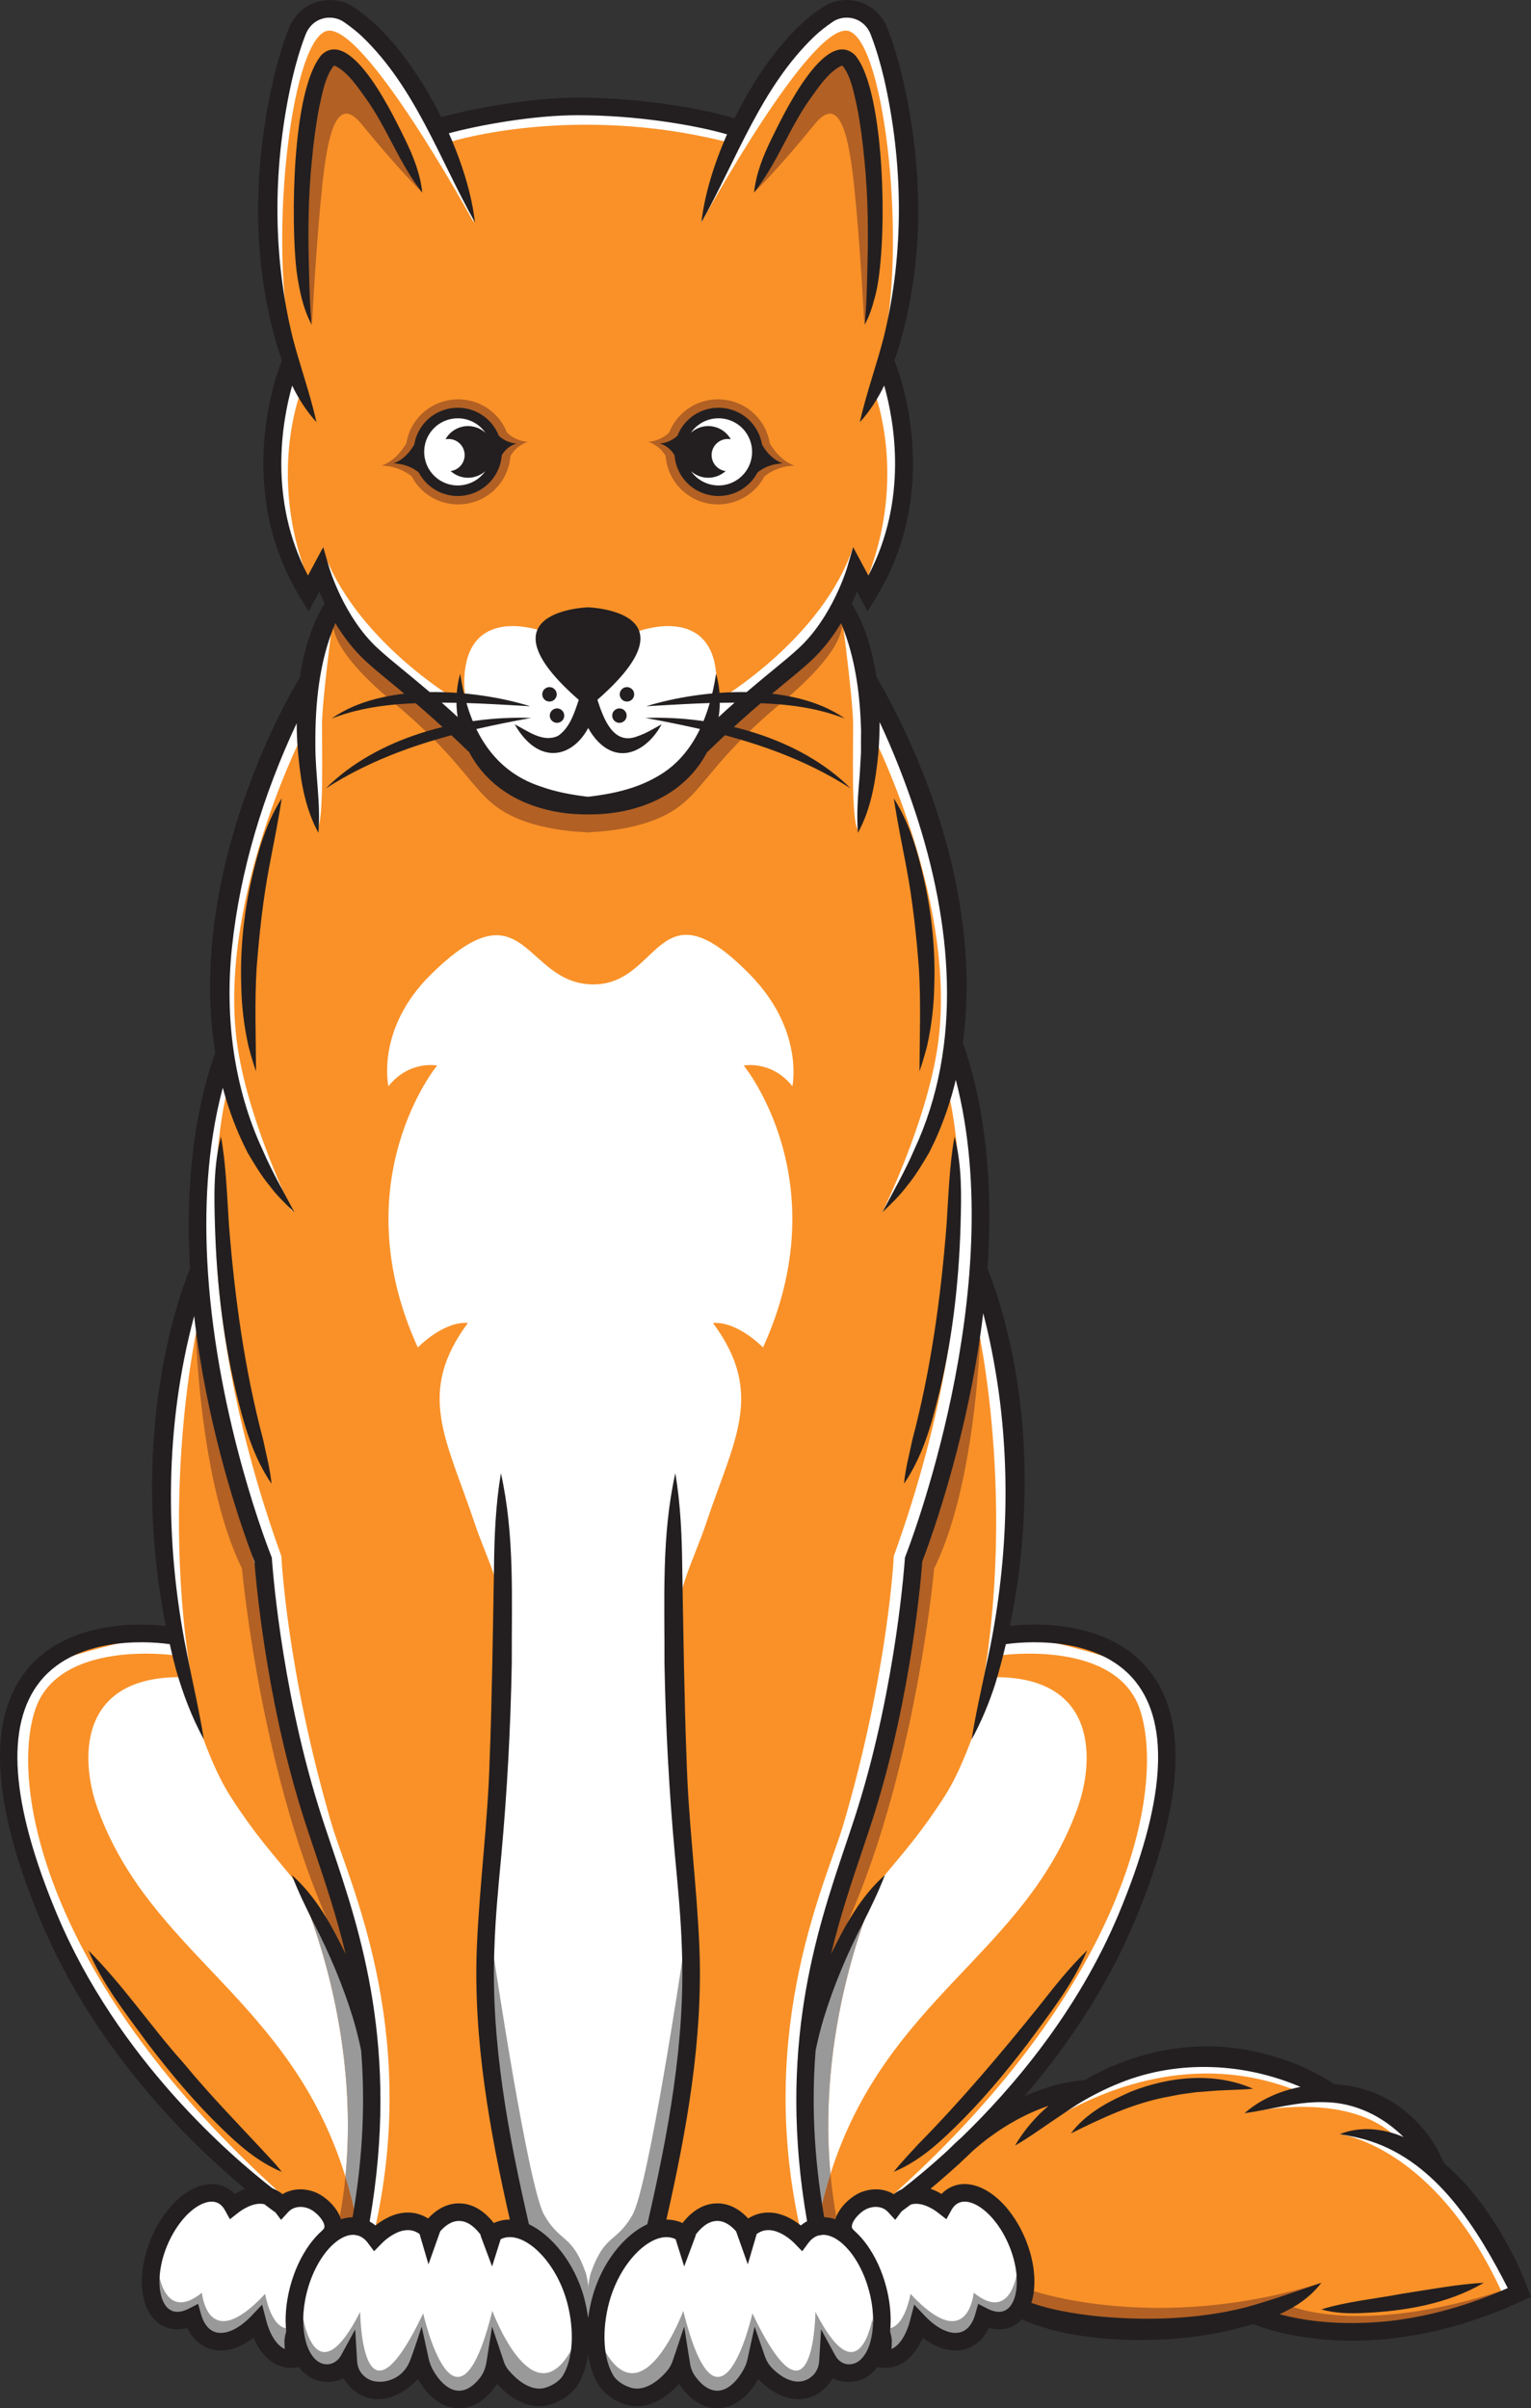 <?xml version="1.0" encoding="utf-8"?>
<!-- Generator: Adobe Illustrator 28.3.0, SVG Export Plug-In . SVG Version: 6.00 Build 0)  -->
<svg version="1.1" id="dingo_dog" xmlns="http://www.w3.org/2000/svg" xmlns:xlink="http://www.w3.org/1999/xlink" x="0px" y="0px"
	 viewBox="0 0 311.432 490" enable-background="new 0 0 311.432 490" xml:space="preserve">
<rect x="0" y="0" width="311.432" height="490" fill="#333333" stroke="none"/>
<g id="dingo_dog_00000179633681028655830990000001530622151457696663_">
	<g>
		<path fill="#F99128" d="M307.025,465.381c-6.322-12.391-14.609-25.652-28.13-30.06c-1.42-0.471-2.978-0.855-4.93-1.209
			c3.466-0.998,7.544-0.64,11.409,1.04l1.734,0.753l-1.34-1.335c-4.557-4.541-10.298-7.099-16.16-7.203
			c-3.803-0.14-7.57,0.6-11.204,1.313c-1.319,0.259-2.673,0.524-4.026,0.747c2.775-2.145,6.282-3.679,10.226-4.461l1.13-0.224
			l-1.059-0.454c-11.952-5.133-25.374-5.454-36.818-0.884c-2.934,1.16-5.86,2.619-8.705,4.342c-1.25,0.799-2.567,1.692-3.842,2.555
			c-0.532,0.36-1.058,0.716-1.57,1.06c-0.635,0.428-1.264,0.861-1.892,1.293c-1.39,0.957-2.817,1.939-4.305,2.848
			c1.329-2.042,2.959-3.983,4.856-5.781c0.354-0.319,0.714-0.633,1.125-0.989l1.382-1.201l-1.733,0.593
			c-5.522,1.891-10.748,5-15.546,9.254c-0.82,0.799-1.626,1.554-2.413,2.284l-0.208,0.207c-0.038,0.038-0.077,0.076-0.116,0.115
			l-0.009-0.009l-0.248,0.227c-1.863,1.702-3.74,3.339-5.578,4.865l-0.489,0.406l0.6,0.207c0.589,0.204,1.118,0.436,1.635,0.72
			c0.184,0.089,0.367,0.191,0.551,0.3l0.246,0.146l0.196-0.207c0.616-0.649,1.349-1.148,2.176-1.48
			c2.915-1.165,6.556,0.111,9.739,3.419c1.854,1.938,3.434,4.419,4.567,7.173c0.803,1.964,1.346,3.964,1.613,5.944
			c0.293,2.291,0.205,4.369-0.262,6.172c-0.031,0.112-0.066,0.221-0.101,0.327c-0.029,0.087-0.057,0.174-0.082,0.26l-0.096,0.325
			l0.32,0.113c4.283,1.511,8.759,2.183,12.576,2.642c5.315,0.574,10.642,0.744,15.835,0.502c5.842-0.31,10.959-1.058,15.648-2.286
			c4.384-1.223,8.466-2.629,12.787-4.116l1.192-0.409c-1.852,2.108-4.338,3.854-7.561,5.314l-0.907,0.411l0.961,0.26
			c4.461,1.206,9.381,1.812,14.693,1.812c2.379,0,4.836-0.121,7.365-0.364c8.103-0.869,16.376-3.152,24.592-6.784l0.346-0.153
			L307.025,465.381z M300.279,464.93c-6.105,3.215-13.471,4.914-23.013,5.325l-0.002,0.001c-1.995,0.094-4.528,0.123-7.116-0.403
			c2.99-0.828,6.561-1.394,10.028-1.943c1.831-0.29,3.559-0.564,5.101-0.862c1.16-0.175,2.414-0.378,3.721-0.589
			C292.675,465.863,296.777,465.198,300.279,464.93z M253.341,424.75c-0.937,0.055-1.873,0.09-2.789,0.124
			c-1.389,0.052-2.825,0.105-4.245,0.229c-0.808,0.074-2.083,0.177-2.969,0.228l-2.978,0.404c-0.631,0.096-1.296,0.229-1.958,0.362
			c-0.525,0.105-1.048,0.211-1.562,0.298c-6.2,1.256-11.744,3.725-17.693,6.639c2.982-3.32,7.099-5.412,11.146-7.171
			c4.569-1.794,9.215-2.695,13.601-2.695C247.245,423.168,250.445,423.694,253.341,424.75z"/>
		<path fill="#F99128" d="M187.271,317.571l-0.024,0.104c-0.193,2.656-2.097,26.648-9.586,50.8
			c-0.769,2.486-1.629,5.041-2.541,7.746l-0.131,0.388c-2.074,6.153-4.426,13.126-6.286,20.892l-0.76,3.173l1.429-2.934
			c2.421-4.969,5.349-10.561,9.711-14.882c-1.199,2.922-2.55,5.657-3.843,8.228c-3.383,6.577-6.085,13.129-8.032,19.477
			c-0.608,2.009-1.146,4.147-1.651,6.58c-0.883,11.018-0.313,22.155,1.74,34.047l0.05,0.288l0.293,0.008
			c0.686,0.019,1.417,0.155,2.172,0.404l0.35,0.116l0.105-0.354c0.724-2.451,3.107-4.37,4.531-5.062
			c1.769-0.858,4.49-1.265,6.822,0.154l0.216,0.132l0.196-0.161c0.456-0.373,0.97-0.687,1.572-0.959l0.071-0.042
			c2.124-1.637,5.483-4.351,9.435-7.995c0.959-0.966,1.87-1.825,2.798-2.64c9.917-9.6,23.516-25.29,31.98-45.523
			c9.454-22.612,10.58-38.652,3.345-47.673c-7.899-9.856-23.608-8.15-26.674-7.708l-0.241,0.035l-0.056,0.237
			c-0.66,2.801-1.39,5.531-2.166,8.107c-1.054,3.252-2.304,6.338-3.727,9.204c0.549-3.119,1.209-6.223,1.852-9.242
			c0.239-1.125,0.479-2.252,0.713-3.376c4.273-19.134,5.107-38.201,2.478-56.672c-0.847-5.724-1.85-10.746-3.068-15.353
			l-0.478-1.807l-0.223,1.856c-0.577,4.8-1.354,9.717-2.312,14.616C193.539,301.193,187.901,315.952,187.271,317.571z
			 M183.047,440.943c0.953-1.127,1.949-2.201,2.921-3.249c0.371-0.4,0.743-0.801,1.104-1.197
			c7.518-7.653,15.083-16.305,24.532-28.054l0.236-0.299c2.562-3.256,5.2-6.608,8.188-9.688c-2.531,5.33-6.066,10.099-9.493,14.727
			c-0.616,0.831-1.232,1.662-1.842,2.496c-5.319,6.967-10.036,12.385-14.849,17.053C190.708,435.813,187.239,438.91,183.047,440.943
			z"/>
		<path fill="#F99128" d="M55.228,445.551l0.11,0.061l0.083,0.016c0.658,0.265,1.268,0.63,1.812,1.086l0.196,0.164l0.219-0.133
			c2.348-1.426,5.066-1.015,6.829-0.156c1.425,0.693,3.808,2.612,4.532,5.063l0.105,0.356l0.351-0.119
			c0.756-0.254,1.516-0.39,2.259-0.403l0.295-0.006l0.051-0.291c2.054-11.892,2.624-23.029,1.74-34.047l-0.006-0.045
			c-0.484-2.316-1.022-4.453-1.645-6.537c-1.946-6.346-4.648-12.898-8.03-19.473c-1.306-2.596-2.666-5.349-3.847-8.233
			c4.377,4.337,7.294,9.921,9.704,14.883l1.427,2.936l-0.757-3.176c-1.814-7.606-4.138-14.521-6.188-20.622l-0.221-0.658
			c-0.911-2.705-1.771-5.26-2.541-7.747c-7.282-23.496-9.269-46.433-9.593-50.792l-0.024-0.104
			c-1.026-2.616-6.322-16.593-9.906-34.861c-0.973-4.969-1.758-10.013-2.333-14.993l-0.214-1.857l-0.486,1.805
			c-5.728,21.277-6.271,44.915-1.572,68.356c0.417,2.159,0.878,4.349,1.323,6.466c0.638,3.032,1.293,6.148,1.841,9.26
			c-1.788-3.613-3.312-7.641-4.634-12.239c-0.418-1.585-0.831-3.286-1.226-5.055l-0.054-0.239l-0.243-0.036
			c-1.877-0.279-18.588-2.434-26.704,7.701c-7.236,9.022-6.11,25.061,3.345,47.674C23.467,418.82,46.076,438.464,55.228,445.551z
			 M19.128,398.53c3.561,3.741,6.779,7.798,9.902,11.737c2.559,3.226,5.204,6.563,8.011,9.692
			c4.041,4.919,8.451,9.613,12.715,14.151c1.604,1.707,3.209,3.415,4.804,5.144c0.563,0.586,1.074,1.15,1.541,1.703
			c-4.196-2.03-7.673-5.135-10.819-8.225l-0.002-0.002c-4.812-4.662-9.533-10.081-14.852-17.047
			c-0.605-0.827-1.215-1.651-1.825-2.474C25.186,408.595,21.665,403.84,19.128,398.53z"/>
		<path fill="#F99128" d="M133.376,452.283l0.845-0.193c1.095-0.195,2.167-0.163,3.189,0.096c0.444,0.111,0.872,0.262,1.272,0.449
			l0.26,0.121l0.175-0.226c1.95-2.529,4.294-3.865,6.78-3.865c2.171,0,4.257,1.023,6.035,2.958l0.203,0.222l0.253-0.163
			c0.666-0.429,1.388-0.743,2.144-0.933c1.928-0.478,4.011-0.155,6.034,0.936c0.408,0.211,0.874,0.498,1.419,0.872
			c0.232,0.169,0.464,0.345,0.697,0.528l0.23,0.182l0.223-0.191c0.361-0.309,0.765-0.582,1.201-0.814l0.229-0.121l-0.045-0.255
			c-6.085-35.099,1.916-58.849,7.757-76.191l0.099-0.294c0.916-2.721,1.782-5.291,2.549-7.771
			c7.793-25.14,9.475-50.182,9.487-50.415l0.018-0.23l0.079-0.214c0.216-0.534,21.355-54.627,10.259-97.144l-0.359-1.376
			l-0.334,1.382c-1.035,4.282-2.44,8.392-4.168,12.204c-0.095,0.187-0.295,0.609-0.51,1.059c-0.269,0.564-0.561,1.176-0.679,1.402
			l-0.091,0.154c-1.341,2.265-2.728,4.607-4.449,6.677c-0.995,1.333-2.172,2.584-3.334,3.725c0.198-0.369,0.397-0.737,0.594-1.103
			c1.763-3.269,3.428-6.357,4.837-9.642c11.142-23.783,6.306-50.577,0.287-68.866c-2.146-6.496-4.605-12.713-7.308-18.477
			l-0.676-1.442l-0.006,1.592c-0.007,2.027-0.093,4.145-0.256,6.285c-0.506,5.044-1.294,10.315-3.53,14.938
			c-0.149-3.223,0.105-6.325,0.372-9.585l0.112-1.517c0.065-1.153,0.176-3.138,0.227-4.023c-0.007-1.391-0.015-2.968,0.014-4.4
			c-0.227-7.906-1.319-14.45-3.338-20.005c-0.218-0.612-0.475-1.271-0.764-1.956l-0.272-0.644l-0.363,0.598
			c-1.826,3.01-3.872,5.571-6.079,7.608c-1.615,1.495-3.343,2.91-5.367,4.569l-0.136,0.112c-3.737,3.075-8.377,6.893-15.271,13.577
			l-0.132-0.13l-0.223,0.429c-0.934,1.798-2.106,3.443-3.481,4.888c-4.627,4.897-11.913,7.689-20.035,7.689
			c-0.001,0-0.003,0-0.004,0c-0.014-0.267-0.822,0-0.822,0c-0.002,0-0.003,0-0.006,0c-8.127,0-15.414-2.793-20.036-7.691
			c-1.356-1.418-2.527-3.06-3.48-4.88l-0.254-0.402l-0.094,0.094c-6.893-6.682-11.533-10.499-15.269-13.574l-0.159-0.131
			c-2-1.639-3.728-3.054-5.337-4.549c-2.204-2.036-4.247-4.589-6.071-7.587l-0.36-0.592l-0.274,0.637
			c-2.866,6.667-4.168,14.577-4.097,24.89c-0.009,2.493,0.186,5.006,0.375,7.435c0.232,2.989,0.471,6.066,0.33,9.136
			c-1.738-3.607-2.808-7.91-3.346-13.415c-0.283-2.49-0.434-5.034-0.448-7.561l-0.008-1.585l-0.673,1.435
			c-7.18,15.324-11.623,30.746-13.207,45.84c-1.532,14.815,0.639,29.082,6.274,41.249c1.414,3.296,3.08,6.384,4.842,9.653
			c0.198,0.367,0.396,0.735,0.595,1.104c-1.171-1.149-2.354-2.407-3.346-3.741c-1.736-2.088-3.142-4.469-4.521-6.802
			c-0.158-0.297-0.496-1.01-0.786-1.618c-0.168-0.352-0.318-0.669-0.405-0.845c-1.532-3.343-2.811-6.92-3.804-10.631l-0.346-1.294
			l-0.345,1.294c-2.92,10.965-3.945,23.556-3.045,37.422l-0.003,0.008l0.006,0.096c2.013,30.825,12.816,57.764,12.921,58.015
			l0.087,0.222l0.017,0.226c0.014,0.244,1.649,25.155,9.481,50.422c0.81,2.603,1.715,5.3,2.648,8.066
			c5.848,17.348,13.858,41.106,7.757,76.24l-0.044,0.25l0.221,0.124c0.427,0.239,0.795,0.491,1.123,0.769l0.226,0.191l0.23-0.186
			c0.223-0.181,0.452-0.354,0.679-0.513c0.561-0.388,1.03-0.676,1.481-0.908c1.99-1.074,4.06-1.389,5.985-0.913
			c0.757,0.192,1.48,0.506,2.146,0.934l0.253,0.163l0.203-0.222c1.803-1.962,3.833-2.958,6.035-2.958c2.486,0,4.83,1.336,6.78,3.865
			l0.175,0.227l0.26-0.121c0.405-0.189,0.83-0.341,1.267-0.45c0.599-0.154,1.208-0.219,1.845-0.218l0.452,0.005l-0.101-0.441
			c-3.741-16.471-7.465-35.907-6.711-55.168c0.249-5.994,0.764-12.061,1.264-17.926c0.576-6.776,1.171-13.781,1.36-20.714
			c0.38-9.47,0.6-22.516,0.777-32.999l0.096-5.61c0.052-5.2,0.23-11.252,1.104-17.376c1.936,9.894,1.875,20.129,1.817,30.047
			c-0.013,2.238-0.027,4.475-0.018,6.699c-0.246,13.116-0.955,26.154-2.108,38.751l-0.15,1.612
			c-0.564,6.038-1.097,11.742-1.281,17.609c-0.738,19.218,2.945,38.358,7.037,56.179l0.038,0.168l0.156,0.075
			c4.071,1.931,9.073,7.281,11.075,14.88c0.339,1.303,0.598,2.632,0.77,3.952l0.354,2.72l0.355-2.72
			c0.171-1.313,0.431-2.64,0.771-3.945C122.755,460.194,127.942,453.828,133.376,452.283z M187.273,196.948
			c-0.633-8.186-1.454-14.775-2.586-20.737l-0.451-2.329c-0.612-3.146-1.24-6.382-1.781-9.675c2.66,4.758,4.119,10.203,5.201,14.996
			c1.583,7.078,2.268,14.218,2.035,21.229c-0.048,4.009-0.539,8.158-1.454,12.316c-0.291,1.1-0.561,2.06-0.826,2.937
			c0.01-1.153,0.026-2.3,0.041-3.445C187.519,207.242,187.588,202.075,187.273,196.948z M184.428,300.401
			c0.244-1.666,0.606-3.284,0.959-4.861c0.182-0.813,0.364-1.624,0.525-2.42c3.399-12.817,5.687-27.196,6.995-43.963
			c0.063-0.965,0.124-2.002,0.187-3.084c0.238-4.075,0.528-9.014,1.132-12.997c1.119,5.48,0.957,11.14,0.813,16.19
			c-0.38,13.1-1.935,24.79-4.75,35.738l-0.001,0.003C189.001,290.168,187.395,295.572,184.428,300.401z M51.665,212.219
			c0.015,1.151,0.031,2.305,0.042,3.464c-0.265-0.873-0.533-1.828-0.822-2.922c-0.912-4.144-1.402-8.293-1.457-12.338
			c-0.223-6.932,0.48-14.27,2.035-21.222c1.144-5.043,2.572-10.312,5.201-15c-0.543,3.304-1.174,6.551-1.787,9.707l-0.446,2.301
			v0.001c-1.133,5.972-1.93,12.367-2.587,20.741C51.531,202.07,51.596,207,51.665,212.219z M54.69,300.4
			c-2.952-4.81-4.564-10.221-5.86-15.393l-0.001-0.002c-2.816-10.977-4.37-22.667-4.75-35.738
			c-0.145-5.052-0.306-10.714,0.813-16.194c0.603,3.963,0.892,8.908,1.13,12.988c0.064,1.088,0.125,2.129,0.188,3.101
			c1.308,16.766,3.595,31.144,6.99,43.938c0.166,0.815,0.347,1.625,0.529,2.437C54.084,297.114,54.446,298.733,54.69,300.4z
			 M133.63,452.066l0.005-0.114c0.226-5.678,1.075-10.976,2.161-17.315c1.692-10.378,3.585-24.096,3.208-38.178
			c-0.166-5.948-0.686-11.728-1.236-17.847l-0.124-1.376c-1.958-22.826-1.163-44.455-0.365-74.28c0,0,1.26,51.308,3.213,74.029
			c0.099,1.084,0.201,2.169,0.303,3.257c0.495,5.282,1.007,10.745,1.198,16.122c0.563,12.517-0.574,25.566-3.383,38.791
			c-1.295,6.567-2.815,11.792-4.783,16.443L133.63,452.066z"/>
		<path fill="#F99128" d="M61.293,76.077c0.834,2.742,1.692,5.563,2.409,8.494c-1.486-1.817-2.786-3.882-3.952-6.27l-0.411-0.842
			l-0.254,0.902c-2.241,7.958-4.8,23.594,3.245,38.911l0.313,0.597l3.008-5.612l0.977,3.361c0.029,0.1,3.056,10.171,9.903,16.5
			c1.512,1.4,3.155,2.751,5.057,4.314l0.178,0.147c2.853,2.337,6.403,5.247,11.079,9.572l0.746,0.69l-0.15-1.005
			c-0.353-2.376-0.316-4.703,0.111-6.944c2.067,11.378,7.548,18.597,16.3,21.467c2.726,0.985,5.822,1.659,9.745,2.12l0.042,0.006
			l0.043-0.006c4.139-0.494,9.495-1.416,14.209-4.176c6.102-3.432,10.078-9.965,11.832-19.432c0.43,2.25,0.469,4.588,0.115,6.972
			l-0.149,1.003l0.745-0.688c4.597-4.245,8.114-7.136,10.939-9.459l0.147-0.121c1.976-1.618,3.682-3.015,5.236-4.46
			c6.845-6.329,9.873-16.4,9.901-16.498l0.984-3.364l3.001,5.613l0.313-0.597c8.064-15.347,5.499-30.975,3.252-38.925l-0.256-0.903
			l-0.41,0.843c-1.169,2.402-2.471,4.472-3.96,6.288c0.717-2.932,1.575-5.753,2.409-8.494c0.729-2.395,1.482-4.872,2.12-7.361
			c4.119-16.783,4.13-35.104,0.029-52.986c-0.815-3.367-1.624-6.054-2.539-8.442c-0.42-1.278-1.145-2.314-2.09-2.991
			c-1.81-1.361-4.478-1.419-6.343-0.138c-1.428,0.976-2.701,1.988-3.785,3.011c-7.818,7.514-12.62,17.275-17.263,26.714
			c-1.544,3.14-3.134,6.37-4.826,9.501c0.769-4.859,2.456-10.315,4.927-15.909l0.165-0.374l-0.393-0.114
			c-6.746-1.946-18.783-3.91-30.468-3.91c-8.706,0-19.744,1.915-26.317,3.695l-0.403,0.109l0.17,0.381
			c2.52,5.658,4.24,11.187,5.025,16.118c-1.69-3.127-3.278-6.354-4.821-9.49c-4.648-9.444-9.453-19.21-17.276-26.722
			c-1.081-1.021-2.354-2.033-3.782-3.008c-1.866-1.28-4.534-1.222-6.338,0.133c-0.942,0.68-1.666,1.715-2.09,2.979
			c-0.919,2.401-1.749,5.168-2.538,8.462c-4.106,17.873-4.098,36.193,0.023,52.986C59.812,71.208,60.564,73.683,61.293,76.077z
			 M85.51,95.978l-0.087-0.107c-1.389-1.167-2.969-1.632-4.057-1.817c1.534-0.919,2.57-2.3,3.207-3.4l0.043-0.121
			c0.23-1.385,0.766-2.648,1.592-3.755c1.377-1.843,3.394-3.039,5.677-3.369c2.284-0.327,4.555,0.247,6.397,1.625
			c1.286,0.966,2.271,2.262,2.848,3.748l0.087,0.13c0.894,0.848,1.861,1.265,2.6,1.471c-1.022,0.593-1.667,1.4-2.053,2.047
			l-0.043,0.072l-0.007,0.084c-0.125,1.645-0.709,3.207-1.688,4.517c-1.646,2.199-4.169,3.46-6.92,3.46
			c-1.878,0-3.66-0.593-5.155-1.716C86.936,98.087,86.114,97.122,85.51,95.978z M62.495,54.947l0.021,0.848
			c0.066,2.712,0.135,5.498,0.35,8.314c-1.222-2.965-1.795-6.179-2.19-9.019c-1.08-9.124-1.18-36.376,4.967-43.658
			c0.72-0.681,1.481-1.017,2.314-1.017c0.194,0,0.392,0.018,0.594,0.054c5.115,0.921,11.168,13.242,13.157,17.291l0.383,0.776
			c1.294,2.656,2.661,5.8,3.265,9.341c-2.13-2.91-3.806-6.091-5.432-9.179c-1.566-2.973-3.185-6.047-5.201-8.863l-0.59-0.822
			c-1.573-2.2-3.199-4.475-5.568-5.82c-0.138-0.073-0.355-0.147-0.476-0.187l-0.187-0.05l-0.149,0.11
			c-0.042,0.031-0.119,0.087-0.256,0.238c-1.509,2.037-2.08,4.641-2.631,7.16c-0.094,0.425-0.186,0.848-0.286,1.278
			c-0.649,3.39-1.142,6.977-1.505,10.962C62.421,39.208,62.236,46.276,62.495,54.947z M176.414,64.14
			c0.217-2.821,0.286-5.612,0.352-8.329l0.022-0.863c0.26-8.67,0.075-15.739-0.58-22.241c-0.371-4.056-0.864-7.643-1.509-10.979
			c-0.096-0.416-0.189-0.839-0.283-1.265c-0.552-2.519-1.122-5.123-2.631-7.16l-0.026-0.031c-0.112-0.12-0.189-0.176-0.239-0.212
			l-0.15-0.114l-0.178,0.059c-0.118,0.039-0.329,0.117-0.486,0.193c-2.359,1.34-3.985,3.615-5.558,5.815l-0.59,0.822
			c-2.016,2.816-3.635,5.89-5.201,8.863c-1.626,3.088-3.302,6.268-5.432,9.178c0.605-3.542,1.972-6.685,3.265-9.338l0.374-0.76
			c1.989-4.053,8.043-16.39,13.168-17.312c1.067-0.19,2.02,0.124,2.886,0.942c6.339,7.125,6.755,39.741,3.931,49.237
			C177.204,61.976,176.833,63.121,176.414,64.14z M154.702,90.655c0.637,1.1,1.674,2.481,3.203,3.4
			c-1.086,0.184-2.664,0.649-4.053,1.817l-0.087,0.107c-0.6,1.136-1.422,2.101-2.444,2.869c-1.5,1.123-3.283,1.716-5.154,1.716
			c-2.752,0-5.275-1.261-6.92-3.459c-0.97-1.3-1.552-2.858-1.682-4.504l-0.006-0.083l-0.042-0.071
			c-0.519-0.875-1.22-1.574-2.06-2.062c0.741-0.207,1.712-0.629,2.608-1.486l0.085-0.126c0.596-1.501,1.578-2.792,2.841-3.735
			c1.843-1.378,4.113-1.953,6.398-1.625c2.283,0.33,4.299,1.526,5.677,3.369c0.827,1.107,1.363,2.37,1.592,3.755L154.702,90.655z
			 M113.702,150.025c2.4-1.598,3.399-4.604,4.281-7.257l0.16-0.481l-0.179-0.156c-6.719-5.874-9.549-10.459-8.412-13.628
			c1.534-4.277,9.99-4.575,10.054-4.577c0.085,0.002,8.534,0.297,10.071,4.575c1.137,3.165-1.685,7.744-8.388,13.608l-0.177,0.155
			l0.073,0.223c1.007,3.119,2.291,6.544,4.794,7.696c1.176,0.542,2.506,0.508,3.928-0.088c1.239-0.404,2.434-1.063,3.693-1.768
			c-0.837,1.273-1.824,2.326-2.946,3.14c-1.765,1.245-3.528,1.675-5.238,1.279c-2.087-0.483-4.023-2.185-5.451-4.791l-0.317-0.578
			l-0.311,0.581c-1.63,3.036-4.149,4.868-6.736,4.902c-0.024,0-0.049,0-0.073,0c-2.469,0-4.86-1.597-6.828-4.534
			c0.094,0.053,0.188,0.106,0.283,0.159C108.327,149.805,110.982,151.303,113.702,150.025z"/>
	</g>
	<g>
		<path fill="#B26024" d="M171.179,126.673c0,0,1.785,4.659-12.16,16.278c-16.279,13.564-15.943,19.389-24.643,23.346
			c-6.813,3.098-15.408,3.038-15.408,3.038l0.018-5.205c0,0,11.247-0.081,19.025-6.856c7.777-6.775,8.462-9.872,8.462-9.872
			L171.179,126.673z"/>
		<path fill="#B26024" d="M175.789,65.621c0,0-0.756-15.441-2.026-27.548c-1.002-9.549-2.704-19.351-7.999-12.856
			c-7.861,9.645-12.383,13.963-12.383,13.963l9.026-20.337l8.324-8.376l3.823,2.267l3.594,25.338v18.586L175.789,65.621z"/>
		<path fill="#B26024" d="M209.455,465.897c0,0,25.429,9.154,59.319-1.419c0,0-27.142,16.85-60.27,5.098L209.455,465.897z"/>
		<path fill="#B26024" d="M262.293,469.109c0,0,13.861,6.372,43.086-2.992c0,0-19.576,13.17-47.123,5.109L262.293,469.109z"/>
		<path fill="#B26024" d="M199.608,265.866c0,0-0.185,34.199-9.58,53.263c0,0-4.182,46.654-20.769,78.612l-2.833,0.79l9.611-30.701
			l8.842-42.962l1.153-8.266l9.594-36.33l2.709-15.474L199.608,265.866z"/>
		<path fill="#B26024" d="M166.426,452.068c0,0-0.004-0.028-0.008-0.08l-0.872-10.884c0-0.028,0-0.052-0.004-0.08l-2.097-26.195
			l2.133-4.877l1.366-3.114C164.723,420.714,166.036,443.856,166.426,452.068z"/>
		<path fill="#B26024" d="M170.239,451.654l-0.354,1.33l-3.459-0.916c0.699-3.467,1.543-6.71,2.507-9.759
			C169.214,445.378,169.644,448.5,170.239,451.654z"/>
		<path fill="#B26024" d="M67.886,126.673c0,0-1.785,4.659,12.16,16.278c16.279,13.564,15.943,19.389,24.643,23.346
			c6.813,3.098,15.408,3.038,15.408,3.038l-0.018-5.205c0,0-11.247-0.081-19.025-6.856c-7.777-6.775-8.462-9.872-8.462-9.872
			L67.886,126.673z"/>
		<path fill="#B26024" d="M39.638,265.866c0,0,0.185,34.199,9.58,53.263c0,0,4.182,46.654,20.769,78.612l2.833,0.79l-9.611-30.701
			l-8.842-42.962l-1.153-8.266l-9.594-36.33l-2.709-15.474L39.638,265.866z"/>
		<path fill="#B26024" d="M60.292,382.872l1.165,1.948c-0.261-0.39-0.53-0.775-0.8-1.153
			C60.453,383.209,60.324,382.936,60.292,382.872z"/>
		<path fill="#B26024" d="M75.8,414.828l-2.981,37.24l-0.1,0.028l-3.359,0.888l-0.35-1.33c0.558-2.957,0.968-5.89,1.254-8.775
			c0.888,2.881,1.671,5.934,2.326,9.188c0.398-8.381,1.76-32.318-0.655-46.078l1.487,3.407L75.8,414.828z"/>
		<path fill="#B26024" d="M63.494,65.621c0,0,0.756-15.441,2.026-27.548c1.002-9.549,2.704-19.351,7.999-12.856
			C81.38,34.862,85.902,39.18,85.902,39.18l-9.026-20.337l-8.324-8.376l-3.823,2.267l-3.594,25.338v18.586L63.494,65.621z"/>
		<path fill="#B26024" d="M156.592,90.196c-0.272-1.643-0.919-3.243-1.975-4.657c-3.533-4.725-10.249-5.695-14.974-2.162
			c-1.643,1.226-2.818,2.852-3.524,4.631c-1.966,1.881-4.273,1.89-4.273,1.89c1.873,0.604,2.945,1.839,3.55,2.86
			c0.153,1.958,0.826,3.899,2.086,5.584c2.103,2.809,5.321,4.291,8.581,4.291c2.23,0,4.469-0.69,6.393-2.128
			c1.302-0.979,2.315-2.205,3.031-3.558c2.716-2.282,6.121-2.205,6.121-2.205C159.086,93.814,157.494,91.754,156.592,90.196z"/>
		<path fill="#B26024" d="M82.647,90.196c0.272-1.643,0.919-3.243,1.975-4.657c3.533-4.725,10.249-5.695,14.974-2.162
			c1.643,1.226,2.818,2.852,3.524,4.631c1.966,1.881,4.273,1.89,4.273,1.89c-1.873,0.604-2.945,1.839-3.55,2.86
			c-0.153,1.958-0.826,3.899-2.086,5.584c-2.103,2.809-5.321,4.291-8.581,4.291c-2.23,0-4.469-0.69-6.393-2.128
			c-1.302-0.979-2.315-2.205-3.031-3.558c-2.716-2.282-6.121-2.205-6.121-2.205C80.153,93.814,81.745,91.754,82.647,90.196z"/>
	</g>
	<g>
		<path fill="#FFFFFF" d="M142.679,45.244c0,0,22.864-41.852,30.176-38.86s11.59,44.183,6.687,64.446l4.292-8.32
			c0,0,3.988-54.95-9.971-60.268s-31.131,42.542-31.131,42.542L142.679,45.244z"/>
		<path fill="#FFFFFF" d="M178.095,80.426c0,0,6.266,16.568-1.458,36.679l2.58-0.512c0,0,9.828-29.893,0.324-40.524L178.095,80.426z
			"/>
		<path fill="#FFFFFF" d="M146.424,142.281c0,0,20.898-12.372,27.118-30.966l-0.635,9.036c0,0-18.106,24.432-27.151,28.152
			l-0.646-2.742L146.424,142.281z"/>
		<path fill="#FFFFFF" d="M171.412,126.654c0,0,2.098,15.79,2.129,20.674c0.031,4.884-0.392,19.309,0.924,21.401l3.061-13.609
			C177.526,155.12,176.23,128.682,171.412,126.654z"/>
		<path fill="#FFFFFF" d="M177.946,150.394c0,0,17.15,34.239,12.729,62.894c-2.404,15.582-11.192,33.358-11.192,33.358
			s12.437-16.824,14.02-28.668c1.583-11.844,0-34.799,0-34.799s-9.224-33.047-15.04-39.737L177.946,150.394z"/>
		<path fill="#FFFFFF" d="M198.676,268.843c0,0,9.569,40.895-1.028,85.082c0,0,12.534-31.721,7.493-70.488l-4.597-22.252
			L198.676,268.843z"/>
		<path fill="#FFFFFF" d="M203.691,336.785c0,0,23.543-3.335,28.24,11.203c5.198,16.088-2.7,55.792-50.126,98.453l3.772-1.078
			c0,0,34.683-26.952,46.687-60.453s-2.102-46.096-2.102-46.096s-16.275-5.701-25.259-6.035
			C201.57,332.655,203.691,336.785,203.691,336.785z"/>
		<path fill="#FFFFFF" d="M195.141,215.684l-2.361,6.107c0,0,10.293,35.865-10.974,94.844c0,0-1.04,23.181-10.219,54.505
			c-3.334,11.378-17.869,41.193-8.905,81.944l3.743-1.018c0,0-4.221-37.748,2.14-61.093c6.362-23.345,13.241-42.425,13.241-42.425
			l2.186-25.636l2.084-1.062C186.076,321.851,206.031,262.113,195.141,215.684z"/>
		<path fill="#FFFFFF" d="M96.365,45.244c0,0-22.864-41.852-30.176-38.86s-11.59,44.183-6.687,64.446l-4.292-8.32
			c0,0-3.988-54.95,9.971-60.268s31.131,42.542,31.131,42.542L96.365,45.244z"/>
		<path fill="#FFFFFF" d="M60.949,80.426c0,0-6.266,16.568,1.458,36.679l-2.58-0.512c0,0-9.828-29.893-0.324-40.524L60.949,80.426z"
			/>
		<path fill="#FFFFFF" d="M92.62,142.281c0,0-20.898-12.372-27.118-30.966l0.635,9.036c0,0,18.106,24.432,27.151,28.152l0.646-2.742
			L92.62,142.281z"/>
		<path fill="#FFFFFF" d="M67.632,126.654c0,0-2.098,15.79-2.129,20.674s0.392,19.309-0.924,21.401l-3.061-13.609
			C61.518,155.12,62.815,128.682,67.632,126.654z"/>
		<path fill="#FFFFFF" d="M61.098,150.394c0,0-17.15,34.239-12.729,62.894c2.404,15.582,11.192,33.358,11.192,33.358
			s-12.437-16.824-14.02-28.668s0-34.799,0-34.799s9.224-33.047,15.04-39.737L61.098,150.394z"/>
		<path fill="#FFFFFF" d="M40.368,268.843c0,0-9.569,40.895,1.028,85.082c0,0-12.534-31.721-7.493-70.488l4.597-22.252
			L40.368,268.843z"/>
		<path fill="#FFFFFF" d="M35.353,336.785c0,0-23.543-3.335-28.24,11.203c-5.198,16.088,2.7,55.792,50.126,98.453l-3.772-1.078
			c0,0-34.683-26.952-46.687-60.453s2.102-46.096,2.102-46.096s16.275-5.701,25.259-6.035
			C37.474,332.655,35.353,336.785,35.353,336.785z"/>
		<path fill="#FFFFFF" d="M43.903,215.684l2.361,6.107c0,0-10.293,35.865,10.974,94.844c0,0,1.04,23.181,10.219,54.505
			c3.334,11.378,17.869,41.193,8.905,81.944l-3.743-1.018c0,0,4.221-37.748-2.14-61.093c-6.362-23.345-13.241-42.425-13.241-42.425
			l-2.186-25.636l-2.084-1.062C52.968,321.851,33.013,262.113,43.903,215.684z"/>
		<path fill="#FFFFFF" d="M219.146,368.022c-10.775,29.686-38.899,38.517-50.213,74.286c-2.973-32.045,9.666-58.698,10.02-59.437
			l-5.709,9.562l-6.3,14.403c0.599-3.777,1.466-6.866,2.68-8.783c3.319-5.231,6.42-11.732,10.382-16.549
			c3.821-4.648,7.2-8.357,12.029-15.829c2.298-3.556,4.186-8.007,5.701-12.129c0.687-1.868,1.294-3.676,1.828-5.299
			c0.004-0.012,0.008-0.028,0.012-0.044c1.33-4.042,2.194-6.955,2.628-6.959C223.481,341.108,222.625,358.432,219.146,368.022z"/>
		<path fill="#FFFFFF" d="M92.109,28.719c0,0,24.406-7.52,55.066,0l2.521-1.088l-1.591-1.953c0,0-40.364-8.68-57.652,0.434v2.098
			L92.109,28.719z"/>
		<path fill="#FFFFFF" d="M206.484,436.539c0,0,26.751-23.326,57.35-11.123l3.811-1.106
			C267.645,424.31,234.076,407.834,206.484,436.539z"/>
		<path fill="#FFFFFF" d="M253.153,429.977c0,0,20.493-5.093,30.813,4.841l3.143,1.087
			C287.109,435.905,276.736,419.446,253.153,429.977z"/>
		<path fill="#FFFFFF" d="M272.534,434.23c0,0,19.394,2.309,33.132,32.511l3.086-1.811
			C308.753,464.93,293.316,432.004,272.534,434.23z"/>
		<path fill="#FFFFFF" d="M161.185,221.013c0,0,2.451-11.423-8.636-22.732c-18.923-19.301-18.049,2.075-31.89,2.015
			c-14.214-0.061-13.69-21.076-33.011-2.015c-11.276,11.124-8.636,22.732-8.636,22.732c4.234-5.335,9.9-4.215,9.9-4.215
			s-19.346,23.497-3.923,57.371c0,0,5.093-5.337,10.198-4.999c-10.656,14.343-4.297,23.784,1.348,40.7
			c2.284,6.846,5.943,13.459,6.034,20.669c0.05,3.952-0.272,7.825-0.936,11.721c-0.959,5.629-0.427,11.356-0.608,17.062
			c-0.206,6.513-1.843,13.027-2.049,19.54c-0.686,21.644-1.341,43.604,3.848,64.638c2.832,11.481,8.17,22.36,16.631,30.621v1.228
			c0.22-0.2,0.428-0.41,0.644-0.614c0.216,0.204,0.424,0.414,0.644,0.614v-1.228c8.461-8.261,13.084-19.139,15.916-30.621
			c5.188-21.033,3.819-42.994,3.133-64.638c-0.207-6.513-0.413-13.027-0.619-19.54c-0.181-5.706-0.364-11.433-1.323-17.062
			c-0.664-3.897-0.271-7.77-0.221-11.721c0.091-7.21,3.75-13.824,6.034-20.669c5.645-16.916,12.004-26.357,1.348-40.7
			c5.105-0.338,10.198,4.999,10.198,4.999c15.423-33.875-3.923-57.371-3.923-57.371S156.951,215.678,161.185,221.013z"/>
		<path fill="#FFFFFF" d="M122.471,163.385c2.367,0.117,2.347,0.748,4.616,0.07l0.014,0.675
			c10.863-3.981,19.519-15.818,18.587-27.003c-1.191-14.298-16.01-8.627-16.01-8.627l-9.581,0.755l-9.581-0.755
			c0,0-14.818-5.671-16.01,8.627c-0.932,11.185,7.748,21.841,18.611,25.822l2.816-0.167
			C118.202,163.46,120.104,163.502,122.471,163.385z"/>
		<path fill="#FFFFFF" d="M60.658,383.667c2.125,4.753,12.495,29.763,9.606,59.212c-11.197-36.247-39.562-45.014-50.393-74.857
			c-3.479-9.59-4.335-26.914,16.942-26.778c0.482,0.004,1.483,3.572,3.069,8.292c0.024,0.084,0.052,0.165,0.08,0.249
			c0.426,1.262,0.888,2.599,1.394,3.969c1.499,4.066,3.367,8.425,5.625,11.92c4.829,7.473,8.208,11.181,12.029,15.829
			C59.577,382.197,60.123,382.92,60.658,383.667z"/>
		<path fill="#FFFFFF" d="M66.001,392.434l-4.544-7.613c2.861,4.239,5.331,9.128,7.935,13.234c1.121,1.772,1.945,4.544,2.543,7.935
			L66.001,392.434z"/>
		<path fill="#FFFFFF" d="M146.146,84.749c-1.561,0-3.047,0.494-4.297,1.431c-0.626,0.471-1.165,1.033-1.602,1.67l-1.649,2.4
			l2.18-1.93c0.114-0.101,0.228-0.2,0.357-0.296c2.148-1.607,5.195-1.181,6.82,0.939c-0.753,0.013-1.48,0.26-2.101,0.727
			c-1.599,1.195-1.927,3.474-0.73,5.083c0.436,0.578,1.016,1.004,1.678,1.242c-1.842,1.23-4.319,1.079-5.981-0.394l-2.325-2.062
			l1.796,2.536l0.105,0.157c1.146,1.536,2.827,2.534,4.731,2.809c0.35,0.05,0.7,0.075,1.047,0.075c1.542,0,3.035-0.494,4.288-1.432
			c3.174-2.376,3.825-6.895,1.451-10.073C150.567,85.826,148.41,84.749,146.146,84.749z"/>
		<path fill="#FFFFFF" d="M98.883,96.244l1.895-2.686l-2.325,2.062c-1.665,1.475-4.146,1.626-5.982,0.395
			c0.663-0.239,1.243-0.665,1.68-1.244c1.196-1.607,0.868-3.887-0.73-5.082c-0.621-0.466-1.347-0.714-2.101-0.727
			c1.625-2.12,4.671-2.545,6.822-0.938c0.124,0.092,0.242,0.19,0.354,0.295l2.558,2.411l-2.02-2.876
			c-0.461-0.657-1.003-1.22-1.609-1.675c-3.181-2.374-7.696-1.723-10.066,1.452c-2.373,3.177-1.722,7.696,1.452,10.072
			c1.253,0.938,2.746,1.432,4.288,1.432c0.347,0,0.697-0.025,1.047-0.075C96.05,98.785,97.731,97.787,98.883,96.244z"/>
		<path fill="#FFFFFF" d="M63.311,456.82c0.758-1.02,1.549-1.899,2.36-2.62l0.132-0.124c0.452-0.399,0.612-0.788,0.535-1.292
			c-0.175-1.296-1.789-2.983-3.116-3.627c-1.465-0.704-3.535-0.769-4.858,0.681l-1.167,1.27l-0.864-1.156l-0.081-0.078
			c-0.364-0.255-1.142-0.811-2.253-1.671l-0.137-0.065c-1.509-0.359-3.028,0.227-4.035,0.778l-0.051,0.029
			c-0.475,0.234-0.991,0.567-1.578,1.019l-1.322,1.035l-0.811-1.47c-0.472-0.857-1.065-1.417-1.812-1.711
			c-1.777-0.705-4.321,0.345-6.639,2.745c-1.597,1.678-2.973,3.847-3.976,6.274c-0.705,1.721-1.182,3.482-1.417,5.238
			c-0.242,1.891-0.175,3.644,0.195,5.069c0.459,1.752,1.315,2.919,2.474,3.374c1.299,0.508,2.689,0.039,3.625-0.444l1.556-0.795
			l0.475,1.68c0.378,1.36,1.188,3.124,2.906,3.804c2.14,0.85,5.17-0.399,7.906-3.267l1.773-1.864l0.646,2.494
			c0.813,3.133,2.272,5.372,4.005,6.142l0.551,0.245l-0.05-0.601c-0.042-0.511-0.063-1.057-0.063-1.622
			c0-0.284,0.041-0.725,0.345-1.844l0.018-0.067l-0.008-0.07c-0.02-0.161-0.032-0.334-0.048-0.541l-0.029-0.393
			c-0.021-0.389-0.035-0.785-0.043-1.21c0-2.236,0.304-4.521,0.903-6.794C60.191,462.185,61.558,459.228,63.311,456.82z"/>
		<path fill="#FFFFFF" d="M102.563,454.952c-0.286,0.073-0.581,0.185-0.878,0.334l-0.136,0.068l-1.478,4.692l-1.83-4.912h0.287
			l-0.413-0.568c-1.009-1.388-2.649-3.043-4.736-3.043c-1.428,0-2.811,0.755-4.109,2.246l-2.078,5.787l-1.533-5.236l-0.101-0.072
			c-0.489-0.346-0.997-0.59-1.514-0.727c-1.238-0.31-2.573-0.082-3.96,0.672c-0.387,0.198-0.748,0.42-1.164,0.718
			c-0.545,0.378-1.092,0.848-1.624,1.395l-1.167,1.195l-1.002-1.345c-0.635-0.843-1.354-1.38-2.234-1.652l-0.788-0.149
			c-1.384-0.096-2.895,0.545-4.37,1.835l-0.251,0.19v0.032c-0.646,0.593-1.272,1.298-1.861,2.1
			c-1.547,2.115-2.756,4.738-3.495,7.581c-0.133,0.488-0.249,0.99-0.355,1.527c-0.013,0.058-0.022,0.117-0.03,0.175
			c-0.006,0.041-0.011,0.083-0.02,0.125l-0.015,0.082c-0.068,0.381-0.135,0.761-0.192,1.154l-0.041,0.432
			c-0.044,0.355-0.08,0.71-0.11,1.069c-0.007,0.103-0.009,0.204-0.011,0.304c-0.001,0.087-0.003,0.174-0.01,0.278l-0.013,0.355
			c-0.008,0.189-0.016,0.378-0.016,0.572c0.008,0.797,0.055,1.521,0.138,2.143c0.039,0.372,0.098,0.75,0.19,1.224
			c0.161,0.843,0.381,1.614,0.658,2.294c0.806,1.93,1.973,3.135,3.372,3.482c0.975,0.249,2.042,0.087,3.173-0.485l0.1-0.05
			l3.026-5.559l0.401,6.64l0.042,0.073c0.893,1.557,2.034,2.52,3.388,2.863c2.367,0.606,5.18-0.799,7.713-3.857l0.471-0.586H83.73
			l1.99-5.702l1.447,5.876l-0.324-0.022l0.249,0.545c1.662,3.646,3.953,5.736,6.288,5.736c2.034,0,4.036-1.579,5.638-4.444
			l1.206-7.454l2.239,6.657l0.052,0.101c2.631,3.521,5.728,5.228,8.28,4.579c1.306-0.327,3.154-1.247,4.06-2.766l0.001-0.001
			c2.053-3.47,2.393-9.207,0.888-14.971C113.568,460.213,107.291,453.757,102.563,454.952z"/>
		<path fill="#FFFFFF" d="M173.65,458.503c-0.628-0.848-1.294-1.588-1.967-2.187l-0.129-0.121c-1.444-1.257-2.913-1.897-4.333-1.833
			l-1.003,0.193c-0.792,0.279-1.468,0.804-2.07,1.604l-1,1.344l-1.166-1.194c-0.529-0.544-1.078-1.016-1.631-1.402
			c-0.406-0.285-0.77-0.51-1.109-0.687c-1.433-0.769-2.782-1.006-4.012-0.695c-0.524,0.136-1.032,0.38-1.512,0.727l-0.1,0.071
			l-1.533,5.235l-2.011-5.672l-0.068-0.115c-1.299-1.491-2.681-2.246-4.109-2.246c-2.086,0-3.727,1.655-4.736,3.043l-0.413,0.568
			h0.287l-1.831,4.912l-1.477-4.692l-0.136-0.068c-0.293-0.146-0.591-0.258-0.887-0.334c-4.717-1.179-10.998,5.268-13.172,13.54
			c-1.505,5.758-1.165,11.492,0.889,14.964c0.908,1.523,2.755,2.441,4.058,2.765c2.55,0.655,5.645-1.058,8.282-4.578l2.291-6.757
			l1.166,7.335l0.041,0.119c1.602,2.865,3.605,4.444,5.638,4.444c2.335,0,4.626-2.09,6.288-5.736l0.249-0.545l-0.324,0.022
			l1.447-5.876l1.99,5.702h-0.272l0.485,0.586c2.531,3.055,5.342,4.463,7.712,3.857c1.355-0.343,2.496-1.306,3.389-2.863
			l0.042-0.073l0.401-6.639l3.026,5.566l0.101,0.05c1.134,0.562,2.201,0.724,3.161,0.477c1.405-0.348,2.575-1.552,3.383-3.486
			c0.274-0.675,0.496-1.443,0.656-2.282c0.08-0.401,0.139-0.797,0.19-1.225l0.037-0.355c0.022-0.225,0.043-0.451,0.06-0.723
			c0.007-0.131,0.013-0.26,0.013-0.369c0.014-0.232,0.022-0.464,0.029-0.704v-0.01c0-1.984-0.273-4.021-0.811-6.052
			C176.409,463.258,175.2,460.63,173.65,458.503z"/>
		<path fill="#FFFFFF" d="M205.628,456.836c-0.993-2.422-2.368-4.594-3.977-6.283c-2.316-2.398-4.854-3.447-6.621-2.737
			c-0.753,0.293-1.348,0.853-1.82,1.711l-0.813,1.471l-1.329-1.037c-0.575-0.448-1.088-0.781-1.555-1.01l-0.066-0.037
			c-1.09-0.593-2.721-1.194-4.311-0.691l-0.108,0.056c-0.798,0.605-1.418,1.062-1.831,1.361l-1.119,1.467l-1.167-1.269
			c-1.325-1.451-3.398-1.389-4.868-0.681c-1.322,0.645-2.931,2.333-3.105,3.621c-0.078,0.512,0.083,0.901,0.529,1.292l0.144,0.137
			c0.806,0.716,1.595,1.592,2.344,2.603c1.76,2.414,3.13,5.376,3.961,8.566c0.599,2.256,0.903,4.539,0.901,6.826l-0.006,0.089
			c-0.007,0.374-0.013,0.733-0.035,1.082c-0.006,0.109-0.017,0.213-0.035,0.391l-0.014,0.198c-0.008,0.117-0.015,0.234-0.028,0.344
			l-0.008,0.07l0.018,0.067c0.306,1.125,0.345,1.569,0.345,1.826c-0.006,0.528-0.018,1.093-0.063,1.648l-0.048,0.596l0.547-0.24
			c1.725-0.756,3.185-2.997,4.007-6.15l0.646-2.494l1.773,1.864c2.736,2.869,5.766,4.122,7.904,3.267
			c1.72-0.68,2.53-2.444,2.908-3.803l0.475-1.682l1.555,0.794c0.936,0.482,2.323,0.953,3.634,0.444
			c1.154-0.455,2.007-1.622,2.467-3.373l0.001-0.001c0.369-1.422,0.436-3.179,0.193-5.084
			C206.82,460.33,206.341,458.573,205.628,456.836z"/>
	</g>
	<g>
		<path fill="#999999" d="M100.503,398.455c0,0,6.923,46.408,10.173,52.169s5.641,3.837,8.42,11.669
			c1.309,3.689,0.703,13.737,0.703,13.737l-2.703-4.368l-3.465-10.994l-8.167-8.603l-6.888-44.876L100.503,398.455z"/>
		<path fill="#999999" d="M32.222,462.074c0,0,1.127,10.655,8.852,4.411c0,0,1.11,12.86,12.86,0.231c0,0,1.104,6.896,4.593,7.051
			s3.146-2.103,3.146-2.103s2.623,16.344,11.597-1.293c0,0,0.231,26.691,12.814,0.324c0,0,6.615,29.42,14.063-0.509
			c0,0,8.25,22.285,16.171,7.755l1.247,3.884c0,0-7.136,12.43-16.726,0.997c0,0-9.361,12.353-15.268-1.074
			c0,0-10.895,10.511-15.192-0.537c0,0-7.224,5.141-10.095-2.378c0,0-6.017,1.074-8.012-5.371c0,0-10.511,7.529-13.043-1.798
			C39.228,471.663,30.895,474.548,32.222,462.074z"/>
		<path fill="#999999" d="M206.918,462.074c0,0-1.127,10.655-8.852,4.411c0,0-1.11,12.86-12.86,0.231c0,0-1.104,6.896-4.593,7.051
			c-3.488,0.155-3.146-2.103-3.146-2.103s-2.623,16.344-11.597-1.293c0,0-0.231,26.691-12.814,0.324c0,0-6.615,29.42-14.063-0.509
			c0,0-8.25,22.285-16.171,7.755l-1.247,3.884c0,0,7.136,12.43,16.726,0.997c0,0,9.361,12.353,15.268-1.074
			c0,0,10.895,10.511,15.192-0.537c0,0,7.224,5.141,10.095-2.378c0,0,6.017,1.074,8.012-5.371c0,0,10.511,7.529,13.043-1.798
			C199.913,471.663,208.246,474.548,206.918,462.074z"/>
		<path fill="#999999" d="M138.843,398.455c0,0-6.923,46.408-10.173,52.169c-3.25,5.761-5.641,3.837-8.42,11.669
			c-1.309,3.689-0.703,13.737-0.703,13.737l2.703-4.368l3.465-10.994l8.167-8.603l6.888-44.876L138.843,398.455z"/>
		<path fill="#999999" d="M168.933,442.309c-0.964,3.049-1.808,6.292-2.507,9.759c-0.39-8.212-3.492-31.354-1.271-45.231
			l8.088-14.403l5.709-9.562C178.6,383.611,165.96,410.264,168.933,442.309z"/>
		<path fill="#999999" d="M72.59,452.068c-0.655-3.254-1.438-6.308-2.326-9.188c2.889-29.449-7.481-54.459-9.606-59.212
			c0.269,0.378,0.538,0.763,0.8,1.153l4.544,7.613l8.212,15.324C76.627,421.518,72.988,443.687,72.59,452.068z"/>
	</g>
	<g>
		<path fill="#231F20" d="M308.18,459.602c-3.625-7.206-8.271-14.255-14.463-19.488c-0.772-1.916-1.78-3.71-2.974-5.369
			c-1.194-1.651-2.581-3.174-4.125-4.54c-4.139-3.746-9.608-5.848-15.163-6.134c-5.012-3.317-10.659-5.491-16.529-6.706
			c-11.66-2.552-24.014-0.121-34.251,5.855c-1.458,0.079-6.17,0.558-12.289,3.296c8.114-9.451,16.522-21.49,22.47-35.717
			c9.951-23.792,10.917-40.935,2.881-50.944c-8.25-10.273-23.17-9.615-28.31-9.036c4.94-23.871,4.061-50.436-4.547-72.777
			c0,0-0.007,0.007-0.014,0.014c1.008-14.834,0.164-31.184-5.011-45.911c3.482-25.372-5.226-53.06-17.594-74.5
			c-0.794-5.19-2.216-10.366-5.019-14.841c0.422-0.865,0.786-1.687,1.094-2.423l2.145,4.011l1.63-2.652
			c13.504-21.926,5.197-44.982,3.839-48.385c0.436-1.258,0.829-2.531,1.187-3.811c5.097-17.73,4.532-36.76,0.243-54.597
			c-0.743-2.981-1.594-5.934-2.738-8.865c-0.615-1.744-1.73-3.324-3.246-4.404c-2.688-1.959-6.484-2.252-9.408-0.615
			c-1.73,1.022-3.353,2.331-4.84,3.667c-5.126,4.718-9.994,11.774-13.726,19.331c-6.906-2.066-19.474-4.197-31.899-4.197
			c-9.644,0.007-21.526,2.223-27.767,3.975c-3.719-7.47-8.544-14.434-13.62-19.109c-1.487-1.337-3.11-2.645-4.84-3.667
			c-2.924-1.637-6.72-1.344-9.408,0.615c-1.516,1.072-2.631,2.659-3.246,4.404c-1.144,2.931-1.995,5.884-2.738,8.865
			c-4.289,17.837-4.854,36.868,0.243,54.597c0.357,1.28,0.751,2.552,1.187,3.811c-1.351,3.403-9.666,26.459,3.839,48.385l1.63,2.652
			l2.145-4.011c0.307,0.736,0.672,1.551,1.087,2.416c-2.03,3.21-3.246,6.813-4.182,10.481c-0.357,1.501-0.629,3.031-0.858,4.561
			c-4.897,8.3-8.729,17.101-11.825,26.201c-5.305,15.885-8.086,33.45-5.383,50.086c-4.983,14.255-5.962,29.833-5.133,44.017
			c-1.48,3.625-2.574,7.228-3.575,10.988c-5.147,20.103-5.398,41.364-1.344,61.696c-5.097-0.579-20.082-1.265-28.353,9.029
			c-8.036,10.009-7.07,27.152,2.881,50.944c11.274,26.959,31.356,46.061,41.622,54.576c-0.522,0.193-1.044,0.415-1.566,0.701
			c-0.193,0.093-0.386,0.2-0.579,0.315c-0.658-0.693-1.423-1.215-2.295-1.559c-3.06-1.23-6.849,0.079-10.144,3.496
			c-1.88,1.973-3.489,4.49-4.633,7.285c-0.815,1.995-1.366,4.025-1.637,6.041c-0.3,2.338-0.207,4.454,0.272,6.305
			c0.722,2.738,2.281,4.711,4.411,5.548c1.365,0.536,2.867,0.586,4.411,0.164c0.929,1.973,2.338,3.367,4.139,4.082
			c2.802,1.115,6.155,0.315,9.308-2.123c1.508,3.546,3.889,5.726,6.784,6.105c0.272,0.029,0.543,0.043,0.815,0.043
			c0.372,0,0.744-0.029,1.108-0.086l0.5-0.086c1.108,1.451,2.495,2.416,4.104,2.824c1.601,0.408,3.296,0.229,4.969-0.515
			c1.301,2.073,3.088,3.467,5.162,3.996c3.274,0.829,6.885-0.586,10.009-3.839c2.173,3.803,5.133,5.927,8.357,5.927
			c2.902,0,5.641-1.773,7.757-4.961c3.217,3.589,6.999,5.183,10.452,4.304c2.152-0.543,4.711-2.016,6.034-4.254
			c1.008-1.694,1.68-3.76,2.016-6.055c0.336,2.295,1.008,4.361,2.016,6.055c1.322,2.238,3.875,3.71,6.034,4.254
			c3.446,0.886,7.228-0.708,10.452-4.304c2.116,3.189,4.854,4.961,7.757,4.961c3.224,0,6.184-2.123,8.357-5.927
			c3.124,3.253,6.734,4.668,10.009,3.839c2.073-0.529,3.861-1.923,5.162-3.996c1.673,0.744,3.36,0.922,4.954,0.515
			c1.623-0.4,3.01-1.373,4.111-2.824l0.508,0.086c0.357,0.057,0.729,0.086,1.101,0.086c0.279,0,0.565-0.014,0.858-0.05
			c2.867-0.372,5.24-2.552,6.749-6.098c3.153,2.438,6.499,3.239,9.301,2.123c1.802-0.715,3.217-2.109,4.139-4.082
			c1.551,0.422,3.053,0.372,4.425-0.164c0.872-0.343,1.644-0.894,2.309-1.601c1.83,0.844,3.746,1.473,5.684,2.016
			c5.39,1.465,10.938,2.037,16.479,2.166c8.286,0.164,16.629-0.722,24.593-3.153c0.086-0.021,0.172-0.05,0.257-0.079
			c4.325,1.701,8.801,2.552,13.39,3.053c14.277,1.451,28.711-1.852,41.622-7.871l1.53-0.715
			C310.41,464.721,309.423,462.047,308.18,459.602z M200,267.207c1.33,5.033,2.302,10.194,3.06,15.313
			c2.674,18.788,1.659,38.04-2.474,56.542c-1.029,4.954-2.152,9.844-2.938,14.863c1.959-3.596,3.532-7.378,4.79-11.26
			c0.801-2.659,1.523-5.376,2.173-8.136c2.431-0.35,18.452-2.273,26.344,7.578c7.149,8.915,6.005,24.829-3.396,47.312
			c-8.336,19.924-21.619,35.452-31.899,45.404c-0.936,0.822-1.866,1.701-2.802,2.645c-3.932,3.625-7.249,6.305-9.401,7.964
			c-0.586,0.265-1.144,0.593-1.651,1.008c-2.288-1.394-5.097-1.172-7.163-0.172c-1.53,0.743-3.975,2.767-4.718,5.283
			c-0.758-0.25-1.523-0.4-2.273-0.422c-2.223-12.868-2.531-24.049-1.737-33.958c0.458-2.188,0.987-4.354,1.637-6.506
			c2.052-6.692,4.797-13.176,8.007-19.417c1.609-3.196,3.153-6.363,4.447-9.744c-4.933,4.368-8.093,10.209-10.952,16.078
			c1.844-7.7,4.146-14.541,6.277-20.861c0.958-2.845,1.866-5.533,2.674-8.143c7.485-24.142,9.394-48.02,9.601-50.88
			c0.829-2.13,6.341-16.722,10.08-35.852C198.556,277.387,199.371,272.447,200,267.207z M65.748,111.315l-3.103,5.791
			c-8.114-15.449-5.269-31.363-3.217-38.648c1.308,2.681,2.917,5.212,4.954,7.449c-1.365-6.07-3.389-11.524-4.861-17.272
			C55.289,51.392,55.532,33.09,59.5,15.818c0.686-2.867,1.494-5.726,2.524-8.414c0.372-1.108,1.015-2.13,1.966-2.817
			c1.702-1.28,4.175-1.33,5.927-0.129c1.308,0.894,2.588,1.887,3.739,2.974c10.831,10.402,15.706,24.872,22.956,37.811
			c-0.629-5.576-2.559-11.939-5.312-18.123c6.127-1.659,17.186-3.682,26.223-3.682c11.767,0,23.628,1.952,30.369,3.896
			c-2.702,6.12-4.597,12.404-5.212,17.908c7.249-12.94,12.118-27.402,22.948-37.811c1.151-1.087,2.431-2.08,3.739-2.974
			c1.751-1.201,4.225-1.151,5.926,0.129c0.958,0.686,1.601,1.709,1.966,2.817c1.03,2.688,1.837,5.548,2.531,8.414
			c3.961,17.272,4.204,35.574-0.029,52.817c-1.473,5.748-3.496,11.203-4.861,17.272c2.045-2.238,3.653-4.776,4.961-7.464
			c2.059,7.285,4.911,23.177-3.224,38.662l-3.096-5.791l-1.23,4.204c-0.029,0.1-2.988,10.037-9.801,16.336
			c-1.544,1.437-3.246,2.831-5.219,4.447c-2.931,2.409-6.42,5.269-11.102,9.594c0.436-2.931,0.293-5.941-0.529-8.822
			c-1.251,8.271-4.447,16.7-11.946,20.918c-4.275,2.502-9.108,3.539-14.076,4.132c-3.346-0.393-6.62-1.001-9.666-2.102
			c-10.359-3.396-14.856-12.647-16.357-22.948c-0.822,2.874-0.965,5.884-0.529,8.815c-4.675-4.325-8.164-7.185-11.095-9.587
			c-1.966-1.616-3.667-3.01-5.219-4.447c-6.813-6.298-9.773-16.236-9.801-16.336L65.748,111.315z M11.559,389.42
			c-9.401-22.484-10.545-38.397-3.396-47.312c7.914-9.88,24.014-7.921,26.373-7.571c0.379,1.694,0.786,3.389,1.23,5.069
			c1.423,4.947,3.231,9.787,5.705,14.32c-0.951-6.027-2.381-11.982-3.539-17.965c-4.49-22.391-4.389-46.076,1.566-68.195
			c0.622,5.39,1.444,10.459,2.338,15.02c3.66,18.666,9.094,32.807,9.923,34.923c0.214,2.881,2.13,26.745,9.608,50.873
			c0.808,2.609,1.716,5.297,2.674,8.143c2.123,6.32,4.432,13.161,6.27,20.861c-2.852-5.869-6.02-11.71-10.945-16.078
			c1.287,3.382,2.838,6.548,4.447,9.744c3.21,6.241,5.955,12.725,8.007,19.417c0.643,2.152,1.18,4.318,1.637,6.506
			c0.794,9.909,0.486,21.09-1.737,33.958c-0.786,0.014-1.58,0.157-2.366,0.422c-0.743-2.516-3.188-4.54-4.718-5.283
			c-2.066-1.008-4.876-1.223-7.171,0.172c-0.572-0.479-1.215-0.865-1.909-1.144c-0.036-0.007-0.071-0.021-0.107-0.029
			C47.332,438.984,23.962,419.074,11.559,389.42z M59.014,465.279c-0.608,2.302-0.915,4.618-0.915,6.885v0.021
			c0.007,0.415,0.021,0.815,0.043,1.208c0.007,0.136,0.021,0.264,0.029,0.393c0.014,0.193,0.029,0.386,0.05,0.565
			c-0.315,1.158-0.357,1.623-0.357,1.937c0,0.572,0.021,1.122,0.064,1.651c-1.623-0.722-3.01-2.845-3.803-5.905l-0.808-3.117
			l-2.216,2.331c-2.631,2.759-5.505,3.982-7.514,3.181c-1.573-0.622-2.338-2.28-2.695-3.567l-0.593-2.102l-1.945,0.994
			c-0.872,0.45-2.166,0.886-3.332,0.429c-1.33-0.522-1.959-1.987-2.259-3.131c-0.357-1.38-0.422-3.088-0.186-4.933
			c0.229-1.709,0.693-3.439,1.394-5.147c0.987-2.388,2.338-4.518,3.903-6.162c2.216-2.295,4.611-3.31,6.248-2.659
			c0.672,0.264,1.201,0.772,1.63,1.551l1.015,1.837l1.651-1.294c0.558-0.429,1.051-0.751,1.516-0.979l0.064-0.036
			c0.994-0.543,2.416-1.065,3.782-0.744c1.101,0.851,1.887,1.415,2.266,1.68l1.122,1.501l1.458-1.587
			c1.201-1.315,3.103-1.244,4.44-0.6c1.222,0.593,2.76,2.195,2.917,3.353c0.05,0.329-0.007,0.615-0.422,0.979l-0.136,0.129
			c-0.836,0.743-1.637,1.637-2.402,2.667C61.244,459.052,59.857,462.047,59.014,465.279z M114.548,483.273
			c-0.844,1.415-2.609,2.295-3.839,2.602c-2.206,0.565-4.906-0.818-7.281-3.655c-0.391-0.468-0.697-1.004-0.892-1.582l-2.437-7.245
			l-1.165,7.331c-0.172,1.079-0.574,2.119-1.232,2.991c-1.318,1.749-2.825,2.711-4.324,2.711c-1.926,0-3.863-1.595-5.382-4.366
			c-0.372-0.678-0.636-1.414-0.8-2.17l-1.417-6.497c0,0-1.939,5.995-2.538,7.313c-1.567,3.449-5.112,4.311-7.349,3.739
			c-0.78-0.198-1.428-0.608-1.963-1.12c-0.777-0.743-1.216-1.773-1.281-2.846l-0.395-6.529l-2.9,5.329
			c-0.632,1.162-1.891,1.925-3.203,1.758c-0.129-0.016-0.259-0.041-0.388-0.074c-1.637-0.407-2.602-2.009-3.131-3.274
			c-0.265-0.651-0.479-1.394-0.636-2.223c-0.079-0.4-0.143-0.786-0.186-1.194c-0.086-0.643-0.129-1.358-0.136-2.109
			c0-0.307,0.021-0.606,0.029-0.913c0.008-0.2,0.016-0.401,0.024-0.601c0.028-0.339,0.063-0.677,0.104-1.016
			c0.014-0.15,0.029-0.293,0.043-0.443c0.057-0.393,0.129-0.793,0.2-1.194c0.021-0.1,0.029-0.2,0.05-0.3
			c0.1-0.508,0.214-1.008,0.35-1.508c0.729-2.802,1.923-5.39,3.439-7.464c0.615-0.836,1.265-1.559,1.93-2.152v-0.007
			c0.043-0.029,0.079-0.064,0.114-0.093c1.415-1.237,2.852-1.844,4.125-1.759l0.744,0.143c0.758,0.236,1.423,0.729,2.016,1.516
			l1.251,1.68l1.458-1.494c0.508-0.522,1.037-0.979,1.573-1.351c0.429-0.307,0.772-0.515,1.122-0.693
			c1.315-0.715,2.567-0.929,3.71-0.643c0.486,0.129,0.951,0.357,1.394,0.672l1.809,6.177l2.381-6.713
			c0.965-1.108,2.266-2.123,3.839-2.123c1.923,0,3.474,1.559,4.447,2.895h-0.1l2.373,6.37l1.744-5.54
			c0.257-0.129,0.529-0.236,0.808-0.307c4.347-1.094,10.566,4.99,12.747,13.276C116.878,474.243,116.556,479.877,114.548,483.273z
			 M120.417,467.674c-0.35,1.344-0.608,2.674-0.779,3.989c-0.172-1.315-0.429-2.652-0.779-3.996
			c-1.937-7.356-6.763-12.976-11.267-15.113c-4.239-18.466-7.757-37.118-7.027-56.084c0.2-6.391,0.829-12.74,1.43-19.202
			c1.18-12.897,1.866-25.829,2.109-38.776c-0.05-12.933,0.636-26.03-2.209-38.748c-1.087,6.491-1.344,12.926-1.408,19.367
			c-0.2,11.36-0.422,27.388-0.872,38.598c-0.35,12.933-2.087,25.715-2.624,38.641c-0.729,18.638,2.616,37.197,6.72,55.262
			c-0.65-0.007-1.294,0.064-1.937,0.229c-0.458,0.114-0.901,0.272-1.33,0.472c-2.002-2.595-4.468-4.004-7.063-4.004
			c-2.302,0-4.447,1.058-6.298,3.074c-0.701-0.45-1.458-0.779-2.252-0.979c-2.016-0.5-4.189-0.164-6.241,0.944
			c-0.458,0.236-0.936,0.529-1.516,0.929c-0.236,0.164-0.472,0.343-0.701,0.529c-0.372-0.315-0.772-0.579-1.18-0.808
			c6.112-35.202-1.88-58.944-7.771-76.416c-0.951-2.817-1.844-5.483-2.645-8.057c-7.807-25.186-9.451-50.086-9.465-50.336
			l-0.021-0.286l-0.107-0.272c-0.164-0.393-10.888-27.152-12.897-57.907c0.007-0.014,0.014-0.036,0.021-0.05l-0.021-0.014
			c-0.801-12.289-0.2-25.215,3.031-37.347c0.972,3.632,2.23,7.206,3.825,10.688c0.25,0.508,0.951,2.009,1.201,2.481
			c1.401,2.373,2.795,4.74,4.561,6.863c1.43,1.923,3.246,3.682,4.983,5.305c-2.273-4.304-4.618-8.372-6.47-12.69
			c-5.927-12.797-7.692-27.102-6.248-41.071c1.659-15.799,6.42-31.306,13.176-45.725c0.014,2.545,0.164,5.09,0.45,7.599
			c0.493,5.054,1.523,10.187,3.975,14.691c0.5-6.019-0.643-11.91-0.622-17.887c-0.057-8.3,0.758-17.05,4.068-24.75
			c1.587,2.609,3.61,5.333,6.134,7.664c1.623,1.508,3.36,2.931,5.376,4.583c3.796,3.124,8.529,7.006,15.635,13.912l0.029-0.029
			c0.944,1.801,2.123,3.481,3.539,4.961c5.269,5.583,13.226,7.871,20.639,7.8h0.143c7.414,0.072,15.363-2.216,20.639-7.8
			c1.415-1.487,2.602-3.167,3.539-4.969l0.036,0.036c7.106-6.906,11.839-10.788,15.635-13.912c2.016-1.651,3.753-3.074,5.383-4.583
			c2.524-2.331,4.554-5.069,6.141-7.685c0.272,0.643,0.529,1.294,0.758,1.937c2.302,6.334,3.124,13.183,3.317,19.896
			c-0.029,1.423-0.021,2.974-0.014,4.404c-0.057,0.965-0.193,3.403-0.25,4.411c-0.322,4.011-0.708,7.921-0.379,12.01
			c2.731-4.954,3.603-10.659,4.161-16.214c0.157-2.073,0.25-4.196,0.257-6.32c2.81,5.991,5.226,12.182,7.292,18.437
			c7.271,22.091,9.844,47.012-0.272,68.602c-1.852,4.318-4.197,8.386-6.47,12.69c1.737-1.623,3.553-3.389,4.983-5.305
			c1.766-2.123,3.16-4.497,4.561-6.863c0.229-0.436,0.986-2.059,1.201-2.481c1.802-3.975,3.181-8.086,4.196-12.282
			c11.124,42.623-10.016,96.355-10.245,96.92l-0.1,0.272l-0.021,0.279c-0.014,0.25-1.666,25.15-9.472,50.336
			c-0.794,2.567-1.694,5.233-2.645,8.057c-5.884,17.465-13.869,41.193-7.771,76.366c-0.443,0.236-0.872,0.522-1.265,0.858
			c-0.236-0.186-0.472-0.365-0.708-0.536c-0.572-0.393-1.051-0.686-1.466-0.901c-2.095-1.13-4.268-1.466-6.284-0.965
			c-0.794,0.2-1.551,0.529-2.252,0.979c-1.852-2.016-4.004-3.074-6.298-3.074c-2.595,0-5.062,1.408-7.063,4.004
			c-0.429-0.2-0.879-0.357-1.337-0.472c-0.379-0.096-0.76-0.15-1.143-0.186c0-0.001,0-0.001,0-0.001
			c-0.265-0.024-0.53-0.044-0.796-0.041c4.104-18.066,7.449-36.625,6.72-55.262c-0.536-12.926-2.273-25.708-2.624-38.641
			c-0.45-11.21-0.672-27.238-0.872-38.598c-0.064-6.441-0.322-12.875-1.408-19.367c-2.845,12.718-2.159,25.815-2.209,38.748
			c0.243,12.947,0.929,25.88,2.109,38.776c0.601,6.463,1.23,12.811,1.43,19.202c0.729,18.966-2.788,37.618-7.027,56.084
			c-0.023,0.011-0.046,0.025-0.069,0.036C127.002,454.747,122.348,460.337,120.417,467.674z M177.574,472.849
			c0,0.136-0.007,0.272-0.014,0.407c-0.014,0.229-0.036,0.45-0.057,0.672c-0.014,0.114-0.021,0.236-0.036,0.343v0.014
			c-0.05,0.407-0.107,0.793-0.186,1.187c-0.157,0.822-0.372,1.566-0.636,2.216c-0.529,1.265-1.494,2.867-3.138,3.274
			c-0.259,0.066-0.518,0.097-0.773,0.101c-1.171,0.014-2.228-0.707-2.787-1.735l-2.923-5.378l-0.39,6.452
			c-0.068,1.122-0.517,2.21-1.341,2.975c-0.524,0.487-1.154,0.876-1.908,1.068c-1.924,0.49-4.174-0.464-6.299-2.583
			c-0.69-0.688-1.186-1.546-1.505-2.466l-2.083-6.003l-1.446,6.629c-0.146,0.668-0.383,1.317-0.707,1.919
			c-1.529,2.844-3.494,4.484-5.447,4.484c-1.556,0-3.121-1.036-4.474-2.915c-0.54-0.75-0.896-1.621-1.041-2.534l-1.205-7.584
			l-2.331,6.932c-0.264,0.784-0.668,1.52-1.211,2.144c-2.326,2.669-4.926,3.954-7.067,3.406c-1.237-0.307-2.995-1.187-3.839-2.602
			c-2.009-3.396-2.331-9.029-0.851-14.691c1.691-6.432,5.817-11.529,9.605-12.986c0.122-0.047,0.244-0.089,0.365-0.128
			c0.054-0.017,0.109-0.038,0.163-0.054c0.178-0.052,0.354-0.095,0.529-0.131c0.722-0.147,1.422-0.149,2.078,0.016
			c0.279,0.072,0.558,0.179,0.815,0.307l1.744,5.54l2.373-6.37h-0.1c0.972-1.337,2.524-2.895,4.447-2.895
			c1.573,0,2.874,1.015,3.839,2.123l2.381,6.713l1.809-6.177c0.436-0.315,0.901-0.543,1.394-0.672
			c1.144-0.286,2.395-0.064,3.753,0.665c0.3,0.157,0.644,0.365,1.072,0.665c0.543,0.379,1.072,0.836,1.58,1.358l1.458,1.494
			l1.251-1.68c0.565-0.751,1.194-1.23,1.902-1.48l0.951-0.179c1.251-0.05,2.652,0.55,4.032,1.752
			c0.007,0.007,0.014,0.014,0.021,0.021c0.029,0.029,0.064,0.057,0.093,0.086c0.665,0.593,1.315,1.315,1.93,2.145
			c1.516,2.08,2.71,4.668,3.439,7.478c0.529,1.995,0.801,3.996,0.801,5.962C177.595,472.392,177.588,472.621,177.574,472.849z
			 M206.513,467.051c-0.3,1.144-0.929,2.609-2.252,3.131c-1.18,0.457-2.466,0.021-3.339-0.429l-1.945-0.994l-0.593,2.102
			c-0.357,1.287-1.122,2.945-2.695,3.567c-2.009,0.801-4.883-0.422-7.514-3.181l-2.216-2.331l-0.808,3.117
			c-0.801,3.074-2.188,5.205-3.803,5.912c0.043-0.536,0.057-1.087,0.064-1.673c0-0.3-0.043-0.765-0.357-1.923
			c0.021-0.179,0.029-0.372,0.043-0.558c0.014-0.136,0.029-0.265,0.036-0.4c0.021-0.35,0.029-0.715,0.036-1.094
			c0-0.043,0.007-0.079,0.007-0.114v-0.021c0-2.273-0.307-4.59-0.915-6.877c-0.844-3.239-2.231-6.234-4.018-8.686
			c-0.758-1.022-1.558-1.916-2.395-2.659l-0.136-0.129c-0.415-0.365-0.472-0.651-0.422-0.979c0.157-1.158,1.694-2.76,2.91-3.353
			c1.351-0.651,3.246-0.715,4.447,0.6l1.458,1.587l1.294-1.73l0.007-0.007c0.415-0.3,1.037-0.758,1.837-1.365
			c1.444-0.458,2.981,0.093,4.032,0.665l0.064,0.036c0.465,0.229,0.958,0.55,1.508,0.979l1.659,1.294l1.015-1.837
			c0.429-0.779,0.958-1.287,1.637-1.551c1.637-0.658,4.025,0.365,6.234,2.652c1.573,1.651,2.924,3.782,3.903,6.17
			c0.701,1.709,1.172,3.439,1.401,5.133C206.935,463.963,206.87,465.672,206.513,467.051z M282.221,472.299
			c-7.292,0.701-14.841,0.479-21.926-1.437c3.267-1.48,6.291-3.475,8.479-6.384c-5.162,1.766-9.966,3.482-15.142,4.926
			c-5.076,1.33-10.316,1.995-15.571,2.273c-5.247,0.243-10.545,0.064-15.778-0.5c-4.225-0.508-8.486-1.208-12.497-2.624
			c0.057-0.193,0.129-0.386,0.186-0.593c0.479-1.852,0.572-3.968,0.272-6.313c-0.272-2.009-0.822-4.039-1.637-6.034
			c-1.151-2.795-2.752-5.312-4.64-7.285c-3.289-3.417-7.077-4.725-10.13-3.503c-0.872,0.35-1.644,0.872-2.302,1.566
			c-0.193-0.114-0.386-0.222-0.579-0.315c-0.558-0.307-1.115-0.543-1.673-0.736c1.644-1.366,3.525-2.988,5.591-4.876l0.021,0.021
			c0.193-0.2,0.379-0.379,0.572-0.572c0.779-0.722,1.587-1.48,2.409-2.281c5.662-5.019,11.174-7.721,15.413-9.172
			c-0.379,0.329-0.758,0.658-1.13,0.994c-2.209,2.095-4.146,4.454-5.676,7.085c2.631-1.487,4.99-3.224,7.456-4.883
			c1.737-1.165,3.639-2.481,5.405-3.61c2.738-1.659,5.676-3.138,8.643-4.311c11.674-4.661,25.057-4.054,36.546,0.879
			c-4.182,0.829-8.2,2.545-11.381,5.362c5.498-0.779,10.859-2.452,16.443-2.252c6.091,0.107,11.689,2.881,15.921,7.099
			c-4.046-1.759-8.872-2.273-12.983-0.593c2.223,0.357,4.289,0.779,6.248,1.43c13.469,4.389,21.733,17.751,27.924,29.883
			C298.929,468.982,290.679,471.391,282.221,472.299z M57.305,441.887c-4.79-1.973-8.686-5.376-12.275-8.901
			c-5.455-5.283-10.302-11.081-14.891-17.093c-4.461-6.098-9.187-12.003-12.168-19.059c7.142,7.135,12.647,15.428,19.345,22.898
			c5.526,6.727,11.61,12.89,17.501,19.274C55.682,439.907,56.519,440.85,57.305,441.887z M186.817,436.246
			c8.7-8.858,16.722-18.344,24.507-28.024c3.088-3.925,6.148-7.843,9.823-11.388c-2.974,7.056-7.707,12.961-12.168,19.059
			c-4.59,6.012-9.437,11.81-14.884,17.093c-3.589,3.524-7.492,6.927-12.282,8.901C183.393,439.878,185.116,438.105,186.817,436.246z
			 M119.616,123.569c0,0,22.655,0.658,1.909,18.809c1.244,3.853,3.26,9.472,8.271,7.378c1.58-0.515,3.131-1.48,4.79-2.388
			c-0.915,1.701-2.145,3.246-3.725,4.389c-4.761,3.36-8.922,0.543-11.21-3.632c-3.324,6.191-10.18,7.628-14.963-0.758
			c2.781,1.43,5.784,3.782,8.815,2.359c2.374-1.58,3.339-4.668,4.225-7.328C96.94,124.226,119.616,123.569,119.616,123.569z
			 M164.848,20.043c-4.354,6.084-6.742,13.183-11.467,19.138c0.429-3.889,1.837-7.413,3.489-10.802
			c2.116-4.261,10.852-23.049,17.015-17.208c6.398,7.192,6.806,40.163,4.011,49.564c-0.479,1.844-1.094,3.682-2.016,5.355
			c0.393-3.775,0.458-7.442,0.55-11.153c0.222-7.392,0.164-14.827-0.579-22.198c-0.336-3.682-0.808-7.349-1.501-10.931
			c-0.658-2.838-1.137-5.977-2.852-8.293c-0.1-0.107-0.164-0.15-0.193-0.172c-0.107,0.036-0.3,0.107-0.422,0.164
			C168.301,14.975,166.6,17.627,164.848,20.043z M67.786,13.516c-1.716,2.316-2.195,5.455-2.852,8.293
			c-0.686,3.582-1.165,7.249-1.501,10.931c-0.744,7.371-0.801,14.806-0.579,22.198c0.093,3.71,0.157,7.378,0.55,11.153
			c-1.801-3.374-2.559-7.206-3.081-10.96c-1.137-9.601-1.058-36.696,5.076-43.959c6.162-5.834,14.884,12.925,17.015,17.208
			c1.651,3.389,3.06,6.913,3.489,10.802c-4.726-5.955-7.113-13.054-11.467-19.138c-1.751-2.416-3.453-5.069-6.034-6.534
			c-0.122-0.064-0.315-0.129-0.422-0.164C67.95,13.366,67.886,13.409,67.786,13.516z M137.21,92.627
			c0.129,1.644,0.694,3.274,1.752,4.69c1.766,2.359,4.468,3.603,7.206,3.603c1.873,0,3.753-0.579,5.369-1.787
			c1.094-0.822,1.945-1.852,2.545-2.988c2.281-1.916,5.14-1.852,5.14-1.852c-2.116-0.779-3.453-2.509-4.211-3.818
			c-0.229-1.38-0.772-2.724-1.659-3.911c-2.967-3.968-8.607-4.783-12.575-1.816c-1.38,1.03-2.366,2.395-2.96,3.889
			c-1.651,1.58-3.589,1.587-3.589,1.587C135.802,90.733,136.703,91.77,137.21,92.627z M142.064,86.465
			c1.222-0.915,2.659-1.358,4.082-1.358c2.088,0,4.146,0.951,5.483,2.738c2.259,3.024,1.637,7.313-1.38,9.573
			c-3.017,2.259-7.314,1.637-9.566-1.38c-0.036-0.05-0.064-0.1-0.1-0.15c1.83,1.623,4.597,1.787,6.634,0.272
			c0.129-0.1,0.257-0.207,0.386-0.315c-0.844-0.114-1.644-0.558-2.195-1.287c-1.08-1.451-0.786-3.503,0.658-4.583
			c0.772-0.579,1.709-0.765,2.588-0.593c-0.107-0.2-0.236-0.393-0.379-0.586c-1.737-2.323-5.033-2.795-7.356-1.058
			c-0.136,0.1-0.257,0.207-0.379,0.315C140.949,87.459,141.457,86.922,142.064,86.465z M80.046,94.293c0,0,2.867-0.064,5.147,1.852
			c0.6,1.137,1.444,2.166,2.545,2.988c1.609,1.208,3.496,1.787,5.369,1.787c2.738,0,5.44-1.244,7.206-3.603
			c1.037-1.387,1.63-3.01,1.759-4.704c0.508-0.851,1.415-1.88,2.974-2.388c0,0-1.93-0.007-3.582-1.573
			c-0.6-1.544-1.616-2.888-2.967-3.903c-3.968-2.967-9.608-2.152-12.575,1.816c-0.886,1.187-1.43,2.531-1.659,3.911
			C83.506,91.784,82.17,93.514,80.046,94.293z M87.646,87.845c2.252-3.017,6.548-3.632,9.565-1.38c0.6,0.45,1.108,0.994,1.53,1.594
			c-0.122-0.114-0.25-0.222-0.386-0.322c-2.323-1.737-5.619-1.265-7.356,1.058c-0.143,0.193-0.272,0.386-0.379,0.586
			c0.879-0.172,1.816,0.014,2.588,0.593c1.444,1.08,1.737,3.131,0.658,4.583c-0.55,0.729-1.351,1.172-2.195,1.287
			c0.129,0.107,0.257,0.215,0.386,0.315c2.038,1.516,4.804,1.351,6.634-0.272c-0.036,0.05-0.064,0.1-0.1,0.15
			c-2.252,3.017-6.549,3.639-9.566,1.38C86.009,95.158,85.387,90.869,87.646,87.845z M51.114,179.124
			c1.308-5.769,2.974-11.667,6.191-16.686c-0.722,4.733-1.644,9.272-2.524,13.841c-1.301,6.856-2.038,13.755-2.581,20.696
			c-0.429,7.013-0.143,13.898-0.121,21.004c-0.593-1.687-1.087-3.41-1.544-5.14c-0.894-4.061-1.408-8.243-1.465-12.404
			C48.841,193.329,49.563,186.058,51.114,179.124z M190.635,285.094c-1.458,5.848-3.274,11.71-6.749,16.8
			c0.293-3.096,1.087-5.948,1.68-8.865c3.796-14.312,5.834-29.147,6.985-43.895c0.343-5.269,0.622-12.697,1.623-17.873
			c1.537,5.948,1.394,12.01,1.222,18.016C195.046,261.331,193.645,273.391,190.635,285.094z M254.905,424.994
			c-2.867,0.257-5.712,0.214-8.565,0.465c-0.865,0.079-2.116,0.179-2.981,0.229c-0.365,0.05-2.531,0.343-2.945,0.4
			c-1.13,0.172-2.366,0.465-3.503,0.658c-6.777,1.373-12.84,4.246-19.081,7.335c3.046-4.111,7.742-6.556,12.332-8.55
			C237.954,422.47,247.098,421.548,254.905,424.994z M285.224,466.694c4.94-0.743,11.617-2.009,16.607-2.216
			c-7.414,4.318-16.092,5.769-24.55,6.134c-2.824,0.136-5.683,0.064-8.507-0.722C273.521,468.353,280.334,467.638,285.224,466.694z
			 M184.337,176.278c-0.879-4.568-1.802-9.108-2.524-13.841c3.217,5.019,4.89,10.917,6.191,16.686
			c1.551,6.935,2.281,14.205,2.045,21.311c-0.05,4.161-0.572,8.343-1.466,12.404c-0.457,1.73-0.951,3.453-1.544,5.14
			c0.021-7.099,0.307-13.991-0.122-21.004C186.381,190.04,185.638,183.134,184.337,176.278z M53.552,293.03
			c0.593,2.917,1.387,5.769,1.68,8.865c-3.474-5.09-5.283-10.952-6.749-16.8c-3.003-11.703-4.411-23.763-4.761-35.817
			c-0.172-6.005-0.315-12.068,1.222-18.016c1.001,5.14,1.28,12.604,1.623,17.873C47.718,263.883,49.756,278.717,53.552,293.03z"/>
		<circle fill="#231F20" cx="111.774" cy="141.273" r="1.471"/>
		<circle fill="#231F20" cx="113.305" cy="145.604" r="1.471"/>
		<path fill="#231F20" d="M66.274,160.418c10.313-10.366,27.416-14.895,41.756-14.34c-3.699,0.66-7.342,1.396-10.957,2.22
			C86.249,150.773,75.673,154.355,66.274,160.418L66.274,160.418z"/>
		<path fill="#231F20" d="M67.453,146.204c10.408-7.387,28.701-6.123,40.417-2.506c-6.852-0.387-13.62-0.85-20.461-0.706
			C80.626,143.12,73.852,143.694,67.453,146.204L67.453,146.204z"/>
		<circle fill="#231F20" cx="127.534" cy="141.273" r="1.471"/>
		<circle fill="#231F20" cx="126.003" cy="145.604" r="1.471"/>
		<path fill="#231F20" d="M173.034,160.418c-9.399-6.063-19.975-9.645-30.799-12.12c-3.615-0.824-7.258-1.56-10.957-2.22
			C145.615,145.524,162.718,150.049,173.034,160.418L173.034,160.418z"/>
		<path fill="#231F20" d="M171.854,146.204c-6.399-2.51-13.173-3.085-19.956-3.212c-6.842-0.144-13.608,0.32-20.461,0.707
			C143.147,140.085,161.439,138.814,171.854,146.204L171.854,146.204z"/>
	</g>
</g>
</svg>
